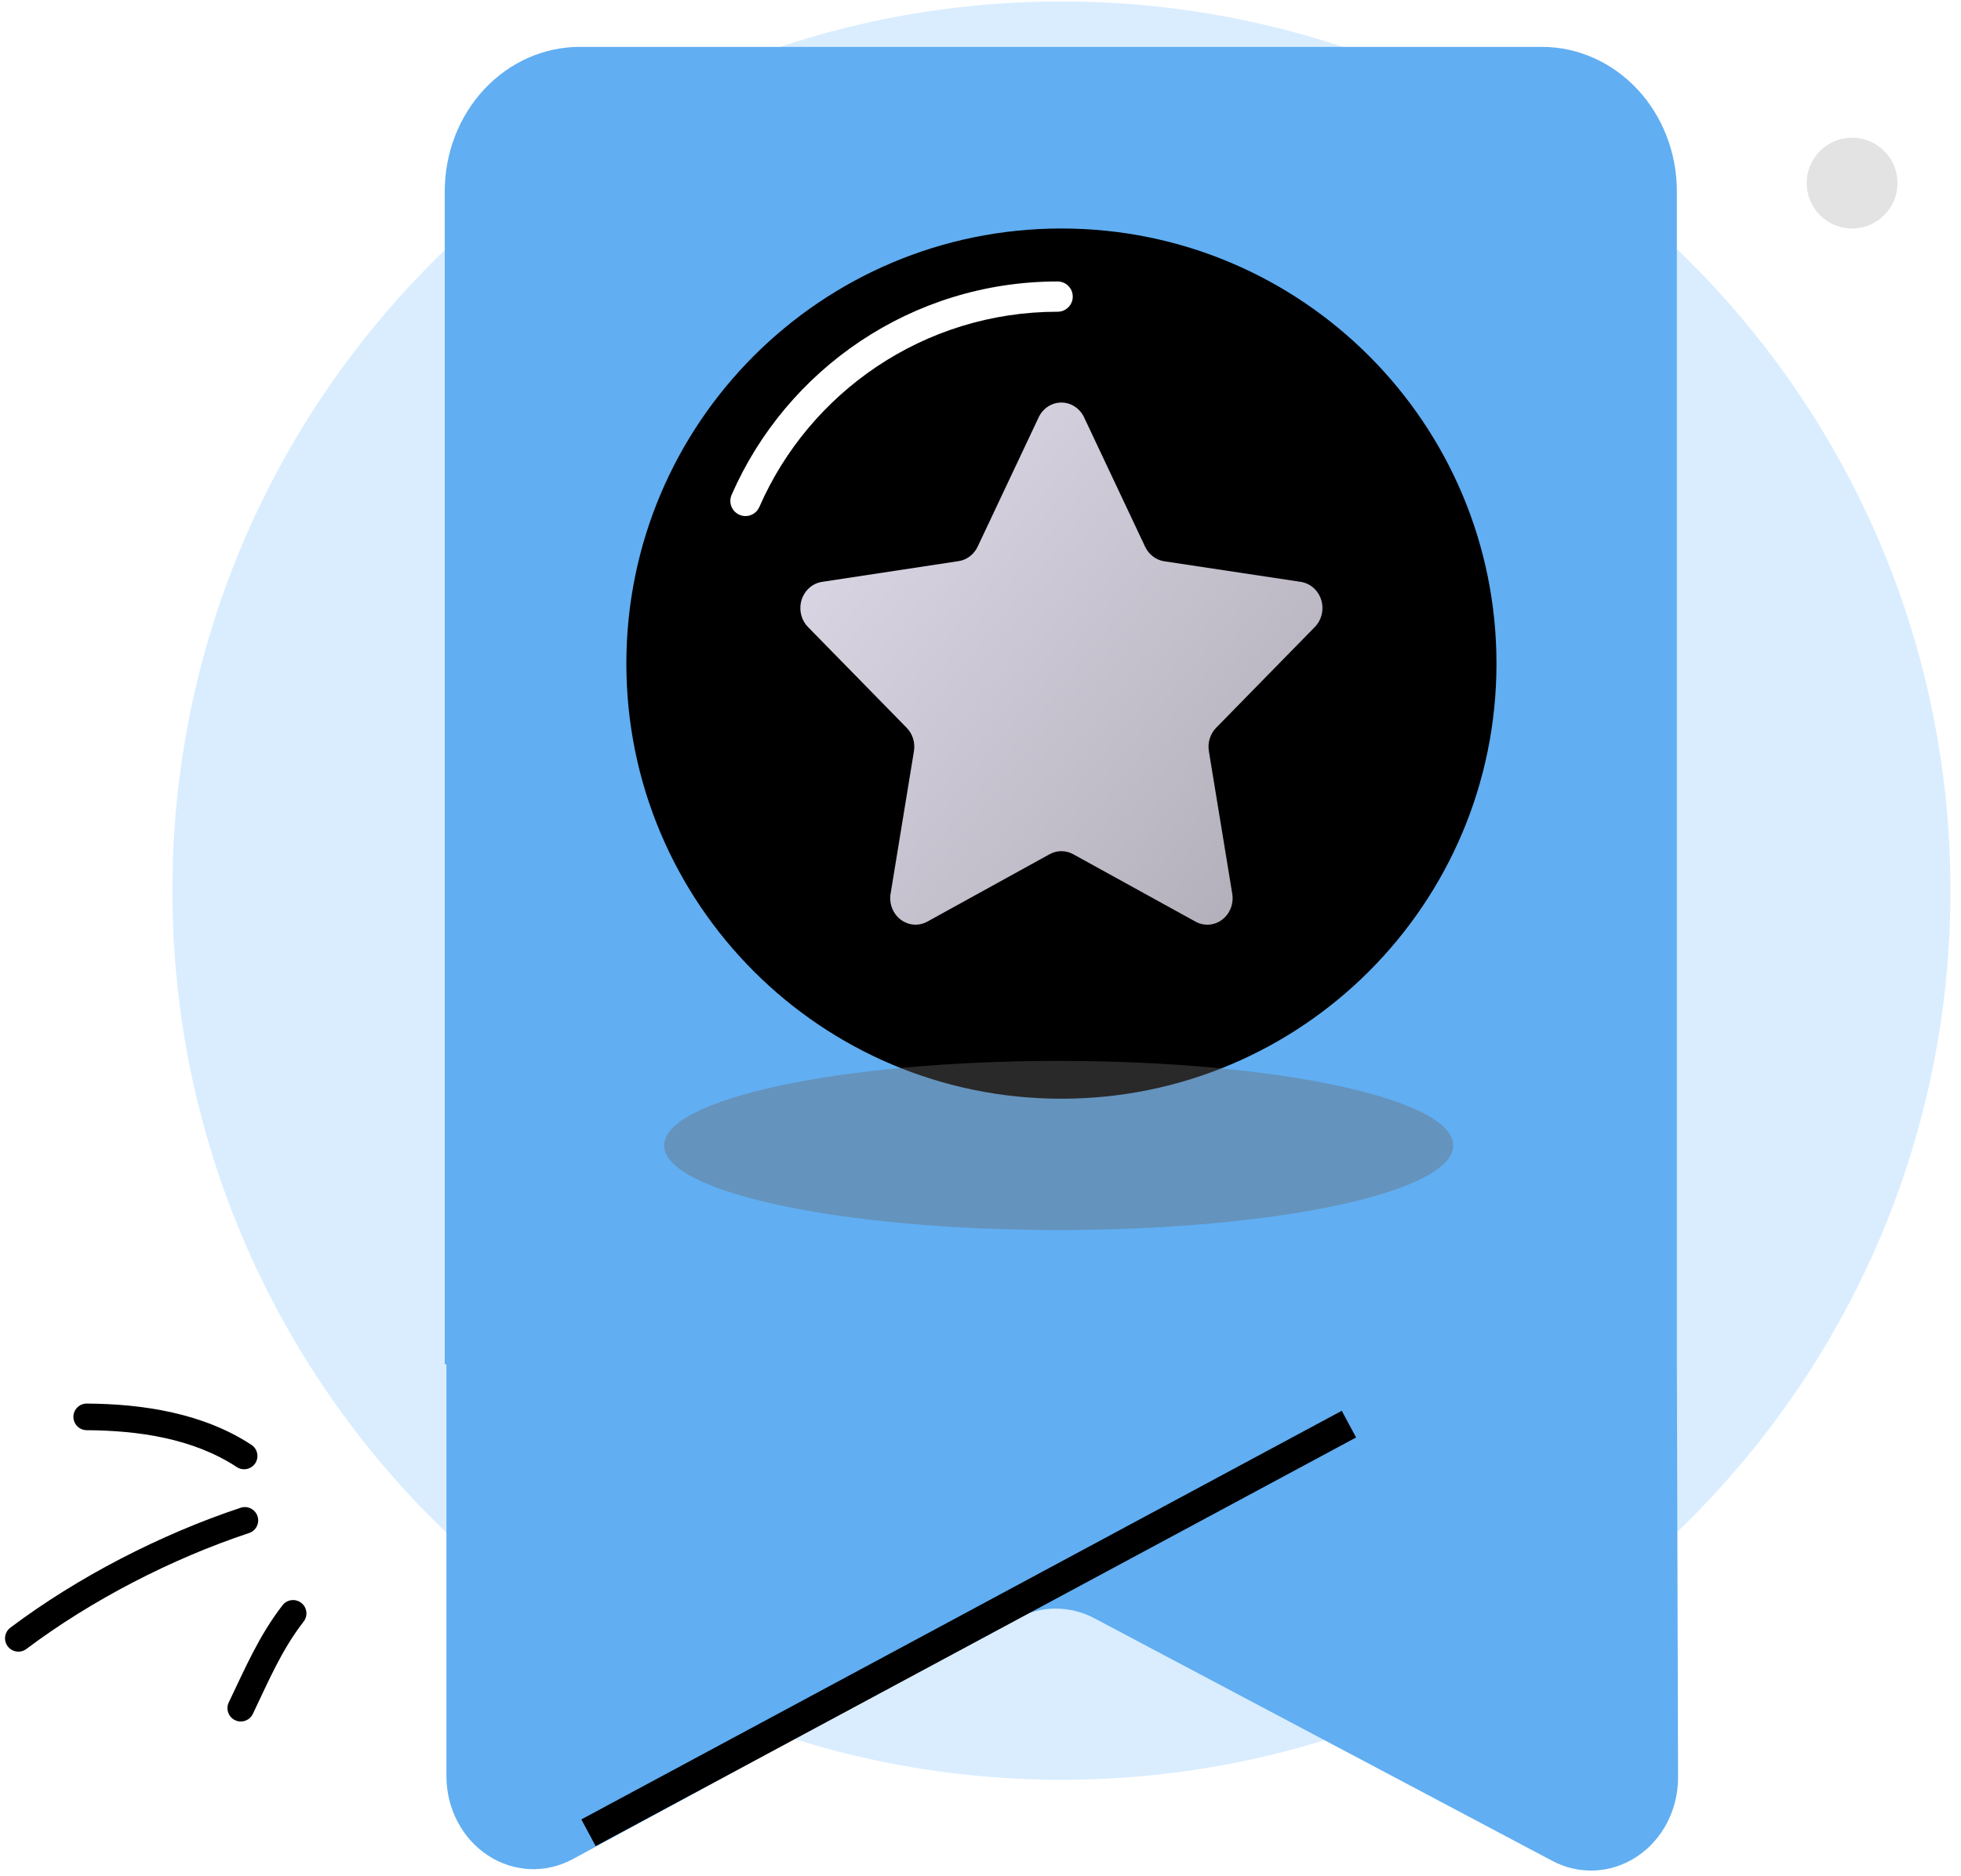 <svg width="162" height="155" viewBox="0 0 162 155" fill="none" xmlns="http://www.w3.org/2000/svg">
<g clip-path="url(#clip0_4926_6164)">
<path d="M87.684 147.05C128.247 147.05 161.129 114.159 161.129 73.586C161.129 33.012 128.247 0.121 87.684 0.121C47.122 0.121 14.24 33.012 14.24 73.586C14.24 114.159 47.122 147.05 87.684 147.05Z" fill="#D9EDFF"/>
<path d="M127.42 3.873H47.899C44.94 3.873 42.102 5.13 40.01 7.368C37.918 9.605 36.742 12.64 36.742 15.805V112.717H36.879V146.748C36.878 148.062 37.193 149.354 37.793 150.501C38.392 151.648 39.257 152.611 40.304 153.299C41.35 153.988 42.545 154.377 43.772 154.431C45 154.485 46.22 154.202 47.316 153.608L83.996 133.722C84.996 133.187 86.098 132.908 87.216 132.908C88.334 132.908 89.437 133.187 90.436 133.722L128.244 153.754C129.341 154.335 130.559 154.608 131.781 154.544C133.005 154.482 134.192 154.086 135.232 153.395C136.271 152.704 137.129 151.74 137.723 150.596C138.317 149.451 138.628 148.163 138.627 146.854L138.527 112.717V15.771C138.519 12.622 137.347 9.604 135.266 7.375C133.185 5.146 130.366 3.887 127.42 3.873Z" fill="#61AEF2"/>
<path fill-rule="evenodd" clip-rule="evenodd" d="M112.027 118.768L49.209 152.531L48.025 150.327L110.844 116.564L112.027 118.768Z" fill="black"/>
<path d="M87.685 90.78C107.534 90.78 123.625 74.685 123.625 54.83C123.625 34.975 107.534 18.879 87.685 18.879C67.835 18.879 51.744 34.975 51.744 54.83C51.744 74.685 67.835 90.78 87.685 90.78Z" fill="black"/>
<path fill-rule="evenodd" clip-rule="evenodd" d="M87.371 25.757C76.352 25.757 66.879 32.39 62.73 41.888C62.453 42.521 61.717 42.81 61.084 42.533C60.451 42.257 60.163 41.52 60.439 40.887C64.971 30.511 75.323 23.256 87.371 23.256C88.062 23.256 88.621 23.816 88.621 24.506C88.621 25.197 88.062 25.757 87.371 25.757Z" fill="white"/>
<path d="M89.547 34.461L94.602 45.178C94.752 45.495 94.974 45.77 95.248 45.978C95.521 46.187 95.84 46.322 96.175 46.374L107.473 48.078C107.856 48.14 108.215 48.311 108.51 48.573C108.806 48.835 109.025 49.178 109.145 49.563C109.265 49.948 109.281 50.36 109.19 50.754C109.099 51.148 108.905 51.508 108.631 51.793L100.466 60.132C100.224 60.379 100.042 60.685 99.938 61.022C99.833 61.359 99.808 61.718 99.867 62.067L101.797 73.842C101.864 74.244 101.821 74.658 101.674 75.036C101.527 75.415 101.281 75.743 100.965 75.984C100.65 76.223 100.276 76.366 99.887 76.395C99.497 76.424 99.108 76.339 98.763 76.149L88.656 70.577C88.356 70.412 88.022 70.326 87.683 70.326C87.345 70.326 87.011 70.412 86.711 70.577L76.605 76.149C76.259 76.338 75.87 76.422 75.481 76.393C75.093 76.363 74.72 76.22 74.404 75.981C74.089 75.74 73.844 75.413 73.697 75.035C73.55 74.657 73.507 74.244 73.573 73.842L75.501 62.067C75.559 61.718 75.534 61.359 75.43 61.022C75.325 60.685 75.144 60.379 74.901 60.132L66.736 51.793C66.462 51.508 66.268 51.148 66.177 50.754C66.087 50.36 66.102 49.948 66.222 49.563C66.342 49.178 66.562 48.835 66.857 48.573C67.152 48.311 67.511 48.14 67.893 48.078L79.192 46.362C79.528 46.311 79.846 46.176 80.12 45.967C80.394 45.759 80.615 45.484 80.765 45.166L85.82 34.45C85.996 34.091 86.263 33.789 86.593 33.579C86.922 33.369 87.301 33.259 87.687 33.26C88.073 33.261 88.451 33.374 88.779 33.586C89.107 33.798 89.373 34.101 89.547 34.461Z" fill="url(#paint0_linear_4926_6164)"/>
<g filter="url(#filter0_f_4926_6164)">
<path d="M87.458 101.628C105.457 101.628 120.048 98.5 120.048 94.642C120.048 90.784 105.457 87.656 87.458 87.656C69.459 87.656 54.867 90.784 54.867 94.642C54.867 98.5 69.459 101.628 87.458 101.628Z" fill="#6B6B6B" fill-opacity="0.39"/>
</g>
<path fill-rule="evenodd" clip-rule="evenodd" d="M23.342 132.629C21.403 135.128 20.247 137.849 18.899 140.657C18.636 141.206 18.869 141.863 19.417 142.127C19.965 142.39 20.624 142.158 20.887 141.61C22.166 138.946 23.244 136.35 25.085 133.978C25.457 133.498 25.369 132.806 24.887 132.435C24.408 132.061 23.714 132.149 23.342 132.629Z" fill="black"/>
<path fill-rule="evenodd" clip-rule="evenodd" d="M19.879 124.576C13.284 126.766 6.415 130.303 0.854 134.485C0.369 134.851 0.272 135.542 0.639 136.026C1.006 136.51 1.697 136.609 2.182 136.243C7.559 132.199 14.202 128.779 20.578 126.664C21.155 126.471 21.466 125.847 21.273 125.273C21.079 124.697 20.455 124.384 19.879 124.576Z" fill="black"/>
<path fill-rule="evenodd" clip-rule="evenodd" d="M20.77 119.378C16.792 116.762 11.832 115.999 7.171 115.967C6.562 115.965 6.067 116.454 6.064 117.059C6.061 117.667 6.553 118.162 7.16 118.167C11.405 118.195 15.938 118.832 19.561 121.214C20.069 121.548 20.753 121.407 21.086 120.902C21.419 120.396 21.278 119.712 20.77 119.378Z" fill="black"/>
<path d="M153.002 18.88C155.074 18.88 156.753 17.2 156.753 15.128C156.753 13.056 155.074 11.377 153.002 11.377C150.931 11.377 149.252 13.056 149.252 15.128C149.252 17.2 150.931 18.88 153.002 18.88Z" fill="#E3E3E3"/>
</g>
<defs>
<filter id="filter0_f_4926_6164" x="34.177" y="66.966" width="106.563" height="55.352" filterUnits="userSpaceOnUse" color-interpolation-filters="sRGB">
<feFlood flood-opacity="0" result="BackgroundImageFix"/>
<feBlend mode="normal" in="SourceGraphic" in2="BackgroundImageFix" result="shape"/>
<feGaussianBlur stdDeviation="10.345" result="effect1_foregroundBlur_4926_6164"/>
</filter>
<linearGradient id="paint0_linear_4926_6164" x1="66.119" y1="33.191" x2="109.569" y2="67.942" gradientUnits="userSpaceOnUse">
<stop stop-color="#E1DCEB"/>
<stop offset="1" stop-color="#B3AFBA"/>
</linearGradient>
<clipPath id="clip0_4926_6164">
<rect width="162" height="155" fill="white"/>
</clipPath>
</defs>
</svg>
